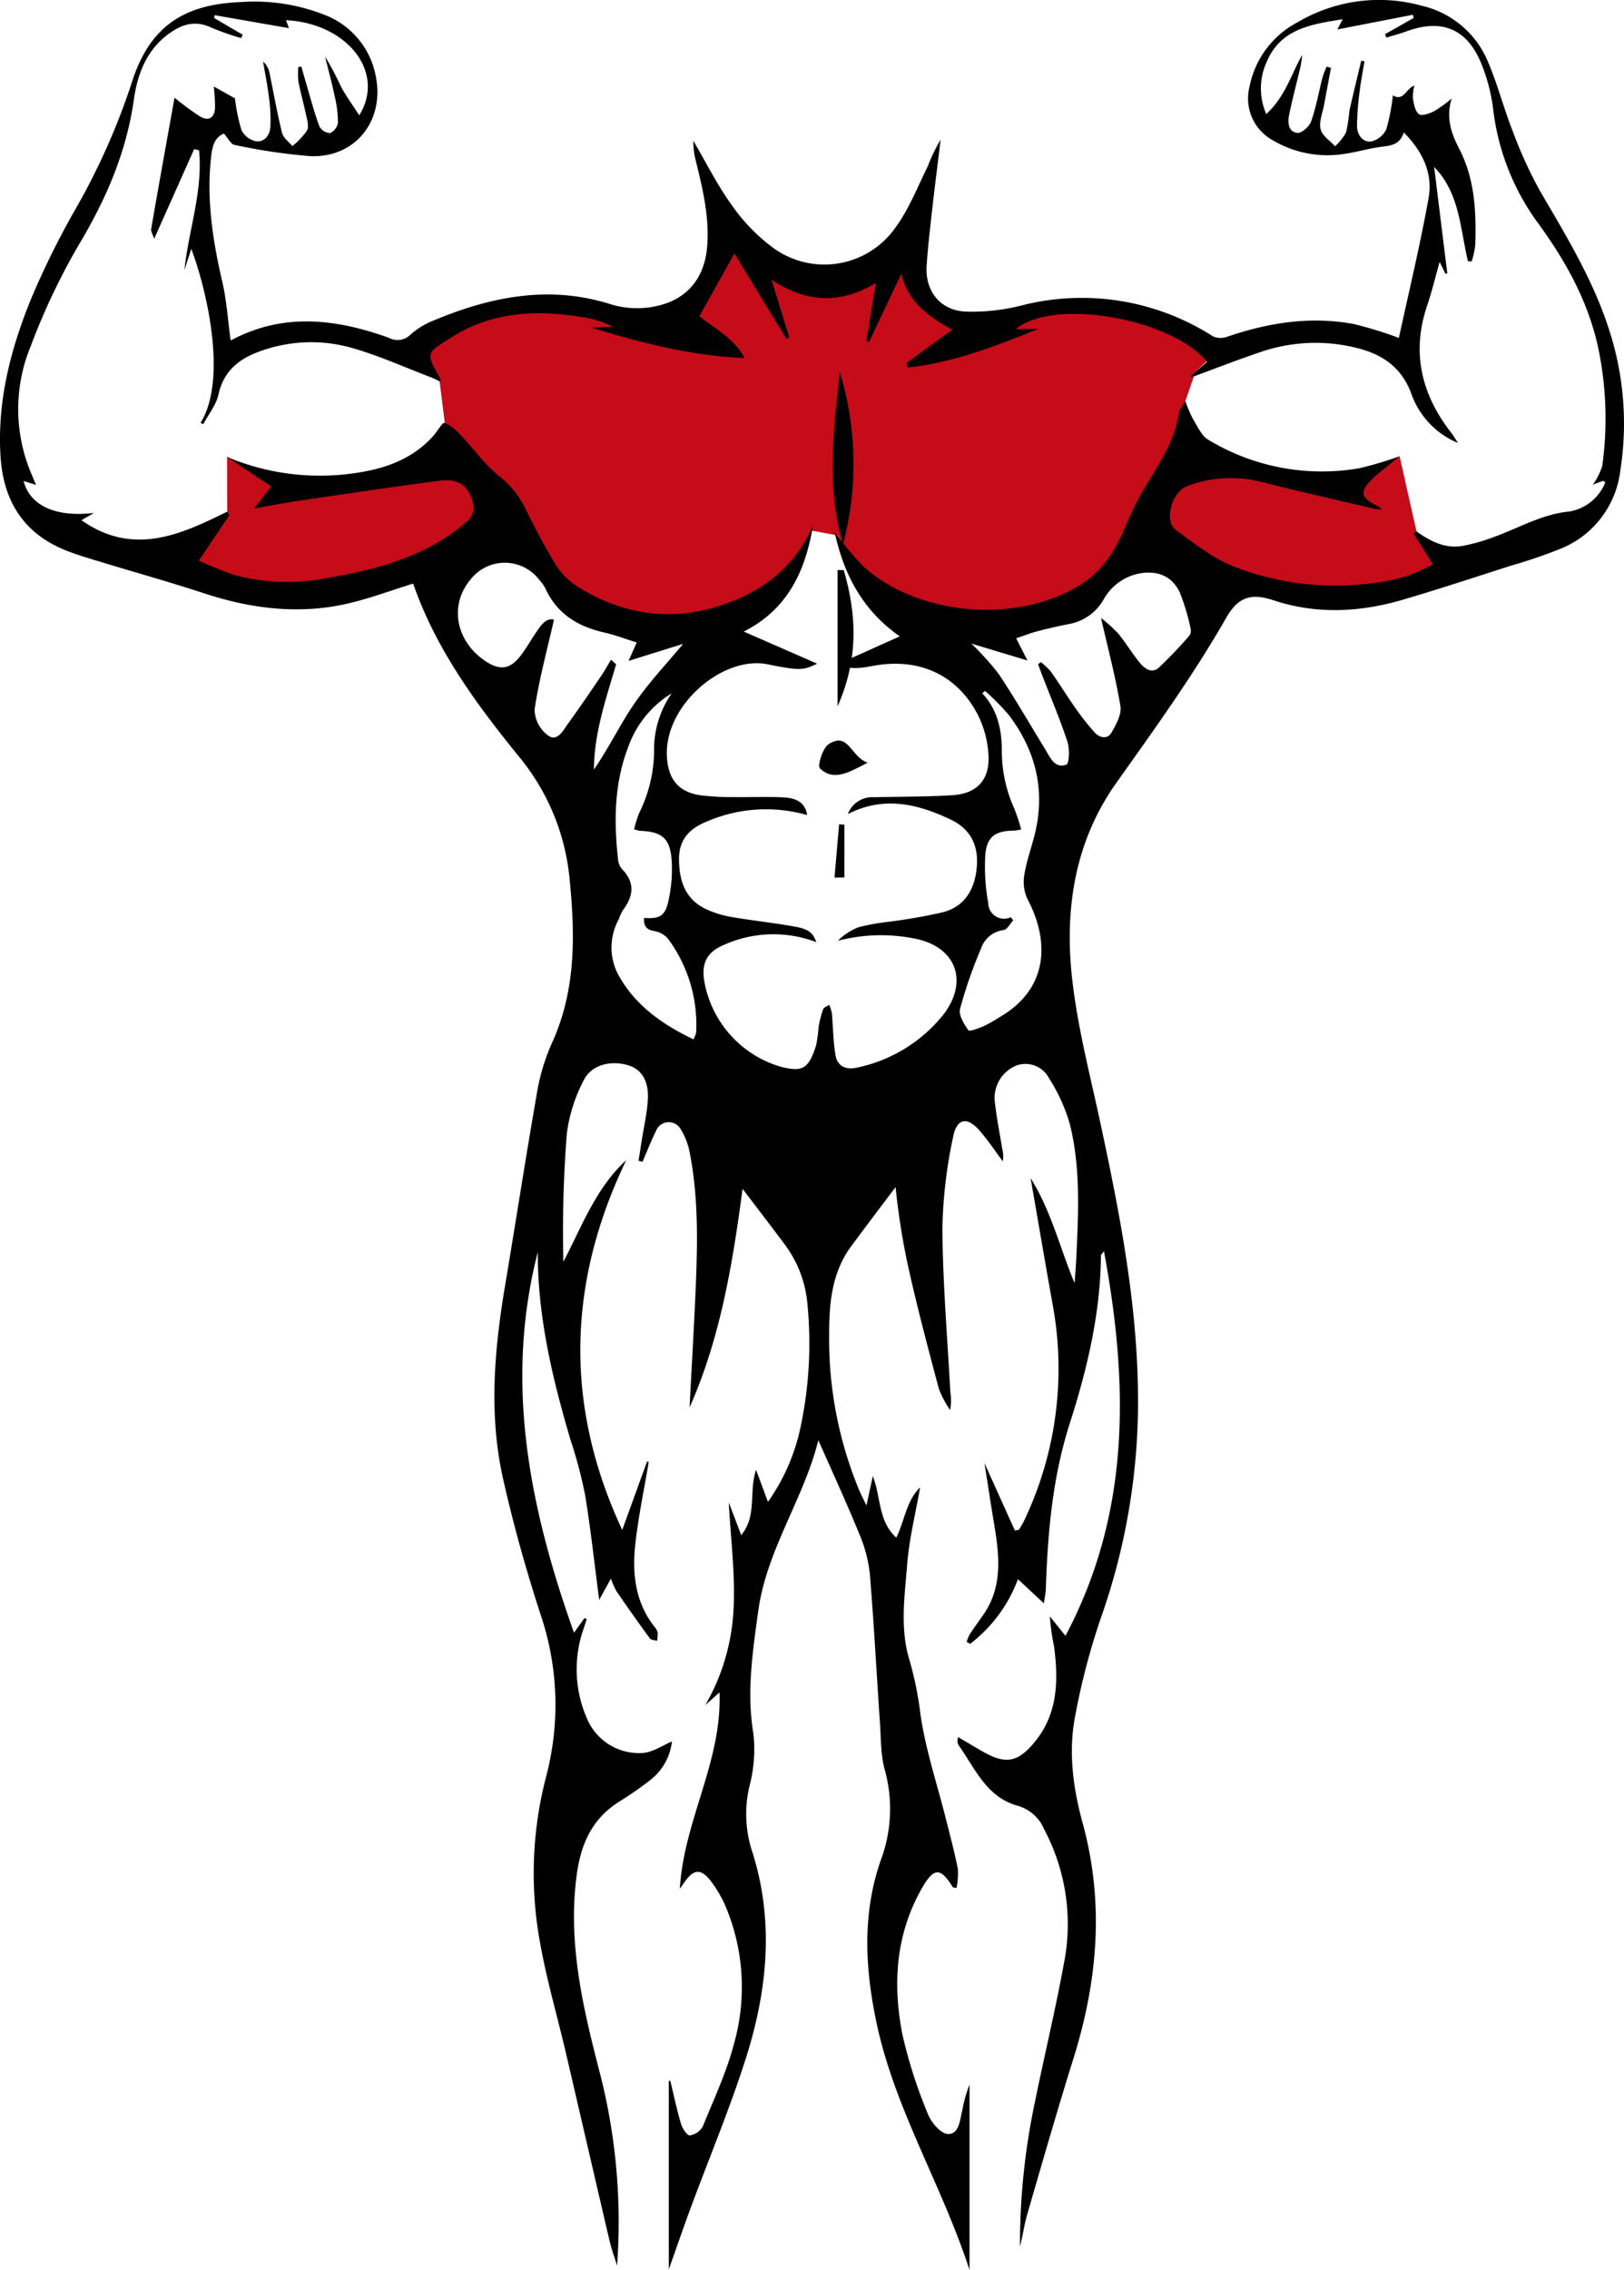 <svg xmlns="http://www.w3.org/2000/svg" width="237.085" height="331.157" viewBox="0 0 237.085 331.157">
  <g id="Group_15" data-name="Group 15" transform="translate(-878.8 -18.233)">
    <path id="Path_6" data-name="Path 6" d="M748.69,161.22l.02,8.01-3.57,4-1.53,3.45,1.02,1.46a22.761,22.761,0,0,0,4.4,1.53c.95,0,5.49.38,6.13.38s5.74-.06,6,0,4.28,0,4.72,0,3-1.21,4.28-1.53,6.19-1.64,6.45-1.84a34.253,34.253,0,0,1,3.45-1.28c.77-.26,2.55-1.47,3.19-1.79a36.841,36.841,0,0,0,2.94-2.96,2.443,2.443,0,0,0,.64-1.76,25.231,25.231,0,0,0-1.18-3.71,24.817,24.817,0,0,0-3.27-2.86c-.27,0-4.61,1.6-4.99,1.79s-7.15.45-7.15.45l-5.01.7-5.65-.13-3.96-.77-2.81-.64Z" transform="translate(163.258 -76.37)" fill="#c50c18"/>
    <path id="Path_7" data-name="Path 7" d="M892.4,161.68,914.55,165l5.31-3.87,2.46,10.94,2.38,3.39.89,2.69s-2.74,1.46-3.13,1.59-7.53,1.28-7.91,1.34-6.38.51-6.7.51-8.23-1.09-8.62-1.15-6.26-1.72-6.83-1.98-3.96-3.32-4.34-3.64-3-3.47-3-3.47v-2.6l1.4-4.34Z" transform="translate(163.258 -76.37)" fill="#c50c18"/>
    <path id="Path_8" data-name="Path 8" d="M890.07,148.83l-1.47,4.25-3.92,15.18-8.43,11.23-5.36,4.09-15.24,2.04-14.51-6.51-3.33-6.4-3.72-.68-5.71,9.37s-7.02,4.47-7.79,4.21-9.59.77-9.59.77l-11.09-4.21-10.34-9.7-6.26-11.62-2.84-4.61-.85-6.78-3.58-3.04,3.32-3.96,4.44-2.92h16.88l5.11,1.51,6.13,2.68,3.34.64,4.19.64,2.04.89-6.23-5.49,5.08-8.3,3.06-2.55,4.09,3.45,7.65,2.55a39.837,39.837,0,0,1,3.84-1.15c.89-.13,4.6-1.53,4.98-1.66s3.32-2.17,3.32-2.17l1.66-1.66-.26,6.89,2.81,3.32,4.17,3.06,5.96-1.53,5.32-1.15h10.21l8.68,2.17,7.91,3.7Z" transform="translate(163.258 -76.37)" fill="#c50c18"/>
    <g id="Group_4" data-name="Group 4" transform="translate(163.258 -76.37)">
      <path id="Path_30" data-name="Path 30" d="M846.29,267.78c-2.26,3-4.41,5.82-6.51,8.67-2.78,3.79-3.19,8.2-3.19,12.7a57.492,57.492,0,0,0,4.39,22.87c.25.58.54,1.14,1.06,2.21.36-1.69.62-2.86.92-4.28,1.22,3.05.73,6.49,3.43,8.98,1.23-2.5,1.45-5.35,3.48-7.34-.67,3.81-1.58,7.44-1.88,11.12-.37,4.69-1.1,9.48.34,14.12a50.358,50.358,0,0,1,1.59,7.89c.75,5.17,2.45,10.21,3.73,15.31.61,2.41,1.25,4.81,1.73,7.24a10.652,10.652,0,0,1-.2,2.77c-.37-.09-.52-.08-.55-.14-1.77-2.88-2.75-2.88-4.47.12-3.86,6.72-4.32,14-2.88,21.37a70.275,70.275,0,0,0,3.73,11.63c.47,1.22,1.89,2.88,2.92,2.9,1.68.04,1.73-2.08,2.1-3.46a20.237,20.237,0,0,1,1.05-3.75v27.05c-4.09-12.58-11.05-23.68-13.66-36.46-1.6-7.8-1.97-15.47.64-23.14a21.345,21.345,0,0,0,.68-13.25c-.65-2.23-.57-4.69-.74-7.05-.5-7.21-.87-14.42-1.47-21.62a20.349,20.349,0,0,0-1.52-5.81c-1.89-4.62-3.99-9.16-6-13.73-2.09,8.51-7.53,15.93-8.77,24.91-.83,6-1.72,11.91-.7,18.01a21.021,21.021,0,0,1-.58,7.54,17.567,17.567,0,0,0,.3,9.27c3.37,10.28,2.34,20.53-.87,30.57-2.36,7.38-5.37,14.55-8.06,21.82-1.06,2.87-2.05,5.77-3.15,8.85V398.16a1.693,1.693,0,0,1,.22.01c.51,2.09.95,4.21,1.56,6.27.2.67.87,1.7,1.28,1.68a2.561,2.561,0,0,0,1.89-1.28c1.65-4.04,3.53-8.04,4.61-12.24a30.341,30.341,0,0,0-1.26-19.86,17.473,17.473,0,0,0-2.13-3.67c-1.48-1.94-2.57-1.83-3.96.23-.12.18-.25.35-.6.86.58-9.99,6.18-18.55,5.79-28.66-.87.78-1.47,1.31-2.06,1.84a31.055,31.055,0,0,0,4.13-14.4c.21-4.98-.44-10-.72-15.16.59,1.54,1.15,3.01,1.82,4.78,2.36-2.86,1.07-6.26,2.17-9.52.63,1.69,1.14,3.06,1.73,4.67a29.217,29.217,0,0,0,4.86-11.39,58.592,58.592,0,0,0,.92-17.33,16.929,16.929,0,0,0-3.34-8.86c-2-2.68-4.04-5.33-6.14-8.09-1.47,11.02-3.25,21.8-7.74,31.89.31-5.92.66-11.84.91-17.76.27-6.52.37-13.04-.9-19.48a9.844,9.844,0,0,0-1.26-3.28,2,2,0,0,0-3.67.24c-.73,1.44-1.3,2.96-1.95,4.44-.19-.05-.39-.09-.58-.14.16-.99.31-1.99.47-2.98.31-1.99.77-3.96.89-5.96.16-2.72-.93-4.4-2.83-4.99-2.59-.79-5.45-.07-6.54,2.2a23.037,23.037,0,0,0-2.45,7.69,180.326,180.326,0,0,0-.51,18.77c2.73-5.23,4.74-10.75,9.17-14.82-8.58,17.86-9.07,35.76-.58,53.94q1.815-4.995,3.63-10l.24.09c-.67,3.99-1.52,7.96-1.96,11.97-.46,4.24-.04,8.41,2.73,11.98a2.292,2.292,0,0,1,.53.91,4.7,4.7,0,0,1-.09,1.23c-.36-.11-.87-.12-1.05-.36-1.67-2.28-3.29-4.58-4.89-6.91a11.518,11.518,0,0,1-.79-1.81c-.61,1.1-1.12,2.02-1.71,3.11-.7-5.29-1.24-10.32-2.06-15.31a65.77,65.77,0,0,0-2.08-7.88c-2.67-9-4.85-18.08-4.83-27.55-4.91,19.08-1.19,37.34,5.29,55.53.56-.79,1.05-1.47,1.53-2.14.11.05.22.1.32.15-.12.39-.24.78-.37,1.17a17.872,17.872,0,0,0,.42,13.35,8.244,8.244,0,0,0,8.26,5c1.45-.16,2.8-1.11,4.14-1.67a8.3,8.3,0,0,1-3.17,5.63,50.546,50.546,0,0,1-4.52,3.14c-4.05,2.55-5.66,6.3-6.25,10.96-1.26,9.88.98,19.23,3.42,28.65a87.419,87.419,0,0,1,2.51,28.09c-.36-1.18-.8-2.35-1.08-3.55-2.15-9.17-4.26-18.34-6.4-27.51-1.29-5.53-2.91-11-3.86-16.59a55.8,55.8,0,0,1,1.01-23.81,41.068,41.068,0,0,0-.92-23.77c-2.09-6.47-3.94-13.05-5.42-19.68-2.09-9.4-1.24-18.85.35-28.26,1.54-9.16,2.95-18.35,4.55-27.5a30.451,30.451,0,0,1,2.16-7.48c3.67-7.87,3.49-16.08,2.65-24.41a32.814,32.814,0,0,0-7.48-17.73c-6.25-7.7-12.08-15.68-15.33-25.1-3.29,1.02-6.39,2.19-9.58,2.92-7.12,1.63-14.11.75-21-1.52-4.94-1.62-9.96-3.02-14.93-4.53-1.59-.48-3.18-.95-4.73-1.53-6.38-2.37-9.54-7.11-9.99-13.77-.54-8.11,1.46-15.79,4.48-23.18a121.255,121.255,0,0,1,6.37-12.88,98.984,98.984,0,0,0,8.25-18.44c2.52-8.1,7.35-11.56,15.89-11.9a27.888,27.888,0,0,1,12.2,1.82,11.934,11.934,0,0,1,7.64,9.32c1.12,6.37-3.19,11.62-9.64,11.33a84.886,84.886,0,0,1-11.05-1.64c-.53-.1-.93-.97-1.54-1.65-1.09.43-1.62,1.43-1.81,2.93-.81,6.4.16,12.61,1.6,18.82.62,2.69.79,5.49,1.18,8.35-.08-.04.06.08.11.04,7.63-4.07,15.35-3.1,23.05-.33a2.639,2.639,0,0,0,3.14-.51,11.589,11.589,0,0,1,3.32-2.02c8.28-3.46,16.73-5.19,25.62-2.46a13.171,13.171,0,0,0,8.05.05c3.75-1.2,5.94-4.13,6.29-8.39.34-4.21-.61-8.24-1.6-12.28a10.868,10.868,0,0,1-.41-3.14c1.85,3.15,3.48,6.45,5.61,9.39a26.74,26.74,0,0,0,6.13,6.29,12.685,12.685,0,0,0,17.61-2.82c2.06-2.75,3.35-6.08,4.89-9.2a24.438,24.438,0,0,1,1.85-3.83c-.42,3.49-.87,6.97-1.26,10.46-.3,2.65-.61,5.3-.78,7.96-.24,3.7,2.03,6.53,5.75,6.66a29.263,29.263,0,0,0,7.9-.84,35.5,35.5,0,0,1,28.15,4.45,2.759,2.759,0,0,0,2.08.06c5.98-2.05,12.09-3.01,18.36-1.88a56.832,56.832,0,0,1,6.7,2.05c1.43-6.6,3.09-13.46,4.34-20.41.65-3.61-.88-6.81-3.63-9.57-.51,1.72-1.77,1.92-3.19,2.09-1.82.22-3.59.77-5.4,1.03a15.637,15.637,0,0,1-10.45-1.93,6.961,6.961,0,0,1-3.47-7.87,13.549,13.549,0,0,1,7-9.38,23.38,23.38,0,0,1,18.18-2.41,13.824,13.824,0,0,1,9.66,8.24c1.39,3.26,2.27,6.73,3.57,10.02a64.3,64.3,0,0,0,3.96,8.69c3.82,6.55,7.79,13.02,10.12,20.3a44.151,44.151,0,0,1,1.64,20.54,14.069,14.069,0,0,1-8.61,11.37,75.259,75.259,0,0,1-7.37,2.52c-5.24,1.68-10.47,3.41-15.75,4.96-6.26,1.83-12.55,2.18-18.89.09-3.32-1.1-5.18-.47-6.92,2.56-4.81,8.4-10.46,16.22-16.05,24.09-5.96,8.4-7.51,18.06-6.5,27.97.74,7.21,2.61,14.31,4.14,21.42,3.04,14.15,5.81,28.33,5.52,42.9a95.017,95.017,0,0,1-5.48,29.74,101.086,101.086,0,0,0-3.67,14.05c-1.03,5.26-.31,10.56,1.09,15.67,3.18,11.61,2.2,22.97-1.34,34.3-2.35,7.51-4.52,15.08-6.72,22.64-.46,1.57-.68,3.21-1.09,4.81a99.933,99.933,0,0,1,2.19-21.13c1.37-6.73,2.99-13.41,4.22-20.16a29.439,29.439,0,0,0-2.85-19.5,6.015,6.015,0,0,0-3.78-3.47c-4.67-1.23-6.3-5.44-8.74-8.86a1.52,1.52,0,0,1-.17-.68,1.64,1.64,0,0,1,.11-.5c1.2.7,2.34,1.38,3.49,2.05,3.42,1.96,5.19,1.68,7.7-1.38,3.36-4.1,3.45-8.93,2.81-13.85a32.992,32.992,0,0,1-.62-4.44c.68.85,1.36,1.7,2.28,2.84,9.52-17.97,9.22-36.68,5.62-56.11-.3.4-.44.5-.44.6-.07,8.45-2.01,16.58-4.56,24.54-2.53,7.89-3.22,15.98-3.49,24.17-.02.56-.15,1.12-.28,2.07-1.39-1.3-2.52-2.36-3.79-3.54a21.158,21.158,0,0,1-6.98,9.44l-.51-.3a6.232,6.232,0,0,1,.45-1.09c.62-.94,1.28-1.85,1.93-2.77,2.98-4.22,2.38-8.86,1.6-13.52-.46-2.74-.87-5.49-1.38-8.7,1.61,3.56,3.02,6.7,4.44,9.84.19-.03.39-.07.58-.1a12.747,12.747,0,0,0,.67-1.12,51.49,51.49,0,0,0,4.21-32.05c-1.07-5.99-2.09-11.99-3.16-18.13,3,4.77,4.27,10.17,6.42,15.32.09-1.3.2-2.6.26-3.9.3-6.46.63-12.95-.95-19.28a25.03,25.03,0,0,0-3.04-6.71,3.88,3.88,0,0,0-4.75-1.87,5.107,5.107,0,0,0-3.19,5.04c.24,2.41.73,4.79,1.12,7.19a4.274,4.274,0,0,1,.07,1.76c-1.08-1.46-2.1-2.97-3.27-4.35-1.87-2.23-3.46-2.01-4,.85a69.468,69.468,0,0,0-1.55,13.36c.06,7.93.73,15.85,1.16,23.78a7.835,7.835,0,0,1-.03,2.64,14.761,14.761,0,0,1-1.64-3.08c-1.61-6.06-3.23-12.12-4.57-18.24A102.4,102.4,0,0,1,846.29,267.78Zm20.8-125.18c-6.17,2.49-12.37,4.91-19.01,5.61l-.24-.63c2.16-1.57,4.32-3.14,6.72-4.88-3.47-1.92-6.38-3.91-7.45-8.14-1.75,3.69-3.22,6.81-4.7,9.93-.13-.04-.27-.09-.4-.13.45-2.76.9-5.52,1.39-8.47-5.25,3.14-10.19,2.86-15.22-.46.9,2.94,1.75,5.68,2.59,8.43-.15.05-.3.1-.44.16-2.57-4.21-5.13-8.41-7.58-12.43-1.7,3.04-3.37,6.03-5.11,9.14,2.13,1.78,5.04,3.14,6.6,6.1-7.73-.29-15.09-2.22-22.37-4.42,1.04-.05,2.09-.09,3.13-.14a13.95,13.95,0,0,0-4.11-1.35c-6.9-1.18-13.63-.91-19.7,3.06-2.95,1.93-3.74,1.9-1.56,5.49a5.185,5.185,0,0,1,.29.85c-.64-.29-1.04-.51-1.46-.67-3.86-1.47-7.65-3.19-11.61-4.31a21.754,21.754,0,0,0-12.8.32c-3.23,1.05-5.79,2.77-6.61,6.48-.34,1.54-1.46,2.91-2.23,4.36-.13-.07-.25-.14-.38-.22,3.93-6.34.93-19.29-1.36-25.37-.36,1.11-.69,2.1-1.01,3.1.62-5.87,2.73-11.53,2.14-17.48l-.71-.18c-1.9,4.27-3.81,8.54-5.84,13.09-.22-.68-.5-1.09-.44-1.44,1.1-6.34,2.25-12.67,3.41-19.15a40.585,40.585,0,0,0,3.73,2.75c1.23.72,2.1.21,2.18-1.21a24.5,24.5,0,0,0-.18-3.17c.93.52,1.96,1.1,3.09,1.73a27.867,27.867,0,0,0,.94,4.6,3.086,3.086,0,0,0,2.12,1.66c1.29.17,2.05-.93,2.12-2.15a24.1,24.1,0,0,0-.21-4.24c-.21-1.75-.57-3.49-.86-5.23a2.954,2.954,0,0,1,.95,1.73c.6,2.89,1.11,5.81,1.82,8.68.18.72.98,1.28,1.5,1.91a10.153,10.153,0,0,0,2.16-2.3c.31-.62-.03-1.62-.2-2.42-.32-1.57-.77-3.11-1.07-4.67a11.751,11.751,0,0,1-.02-2.14l.45-.06c.25.88.49,1.75.75,2.63.6,2.04,1.14,4.1,1.88,6.09a1.889,1.889,0,0,0,1.57.98,2.038,2.038,0,0,0,1.14-1.54,16.773,16.773,0,0,0-.48-3.85c-.41-1.94-.93-3.85-1.4-5.77a42.965,42.965,0,0,1,2.32,4.38c.75,1.39,1.69,2.67,2.67,4.19,3.92-6.37-1.85-13.44-10.69-13.88.15.4.28.77.42,1.16-3.72-.65-7.28-1.27-10.84-1.89-.03.13-.06.27-.09.4,1.4.82,2.79,1.64,4.19,2.45-.08.16-.16.33-.24.49a39.042,39.042,0,0,1-4.3-1.51c-2.42-1.15-4.39-.52-6.4.99-3.2,2.41-4.44,5.87-4.96,9.52-1.09,7.66-4.04,14.48-7.99,21.08a96.968,96.968,0,0,0-7.07,14.88,24.082,24.082,0,0,0,.15,18.72c.2.46.38.92.63,1.51l-1.81-.58c.9,3.61,4.74,5.34,10.28,4.66-.71.41-1.2.7-1.83,1.07,7.48,5.26,14.37,2.17,21.24-1.24.12.16.23.32.35.48-1.42,2.12-2.84,4.23-4.47,6.65a56.532,56.532,0,0,0,5.36,2.15,30.022,30.022,0,0,0,13.4.39c7.47-1.28,14.72-3.22,20.59-8.42a2.632,2.632,0,0,0,.76-2.03c-.49-2.86-2.08-4.13-4.94-3.75-6.93.9-13.84,1.94-20.75,2.95-1.99.29-3.97.69-6.37,1.11,1.06-1.35,1.81-2.3,2.53-3.21-2.22-1.48-4.35-2.9-6.47-4.32a35,35,0,0,0,18.5,2.39c4.43-.61,8.54-1.99,11.64-5.47.58-.65,1.34-1.99,1.65-1.89a6.982,6.982,0,0,1,2.34,1.81c.76.74,1.42,1.59,2.14,2.38a25.66,25.66,0,0,0,3.29,3.45,13.588,13.588,0,0,1,4.17,5.19c1.33,2.7,2.73,5.39,4.32,7.94a10.154,10.154,0,0,0,3.09,3.1c6.17,3.86,12.87,5.11,19.92,3.08,6.49-1.86,11.67-5.51,14.49-11.95-1.08,6.63-3.73,12.25-10.1,15.45,3.69,1.61,7.18,3.14,10.72,4.69-1.84.83-2.2,1.14-7.15.1-6.58-1.39-15.15,5.94-14.79,13.37.16,3.41,1.71,5.31,5.08,5.75a39.324,39.324,0,0,0,4.61.24c2.49.04,4.98-.1,7.46.05,2.13.13,3.09,1.03,3.32,2.57a21.733,21.733,0,0,0-14.53.9c-2.48.96-4.19,2.55-4.17,5.54.02,3.21.92,5.87,4,7.31a14.963,14.963,0,0,0,3.72,1.13c3.15.54,6.34.86,9.47,1.45,1.85.35,2.4.97,2.86,2.21a17.616,17.616,0,0,0-13.45.38c-2.41.99-3.23,2.51-2.98,4.87a15.837,15.837,0,0,0,11.36,12.96c3,.73,3.96.33,5.05-3.21a22.374,22.374,0,0,0,.35-2.64,14.8,14.8,0,0,1,.66-2.56c.11-.29.59-.45.89-.66a6.08,6.08,0,0,1,.38,1.19c.19,2.07.19,4.18.55,6.22.28,1.61,1.62,2.12,3.14,1.75a21.9,21.9,0,0,0,12.51-7.62c3.92-4.98,1.9-10.15-4.31-11.24a24.847,24.847,0,0,0-11.01.36,8.586,8.586,0,0,1,3.03-1.98,33.149,33.149,0,0,1,4.36-.79,79.056,79.056,0,0,0,8.02-1.41c3.07-.85,4.52-3.22,4.85-6.34.35-3.26-.8-5.74-3.78-7.16-4.85-2.31-9.8-3.48-15.03-.8a3.815,3.815,0,0,1,3.85-2.46c3.79-.1,7.59-.06,11.37-.29,3.58-.21,5.5-2.2,5.32-5.77a14.8,14.8,0,0,0-1.53-5.92c-3-5.82-8.45-8.33-14.95-7.25-1.8.3-3.62.79-5.4-.23,3.01-1.35,5.91-2.66,8.93-4.01-5.44-3.8-8.17-9.03-9.51-15.2a45.651,45.651,0,0,0,4.25,5.05c8.02,7.19,22.24,8.33,31.46,2.73,3.37-2.04,5.27-5.13,6.75-8.62a43.294,43.294,0,0,1,2.47-5.08c2.14-3.68,4.7-7.14,5.34-11.52.06-.44.45-.84.93-1.68a19.97,19.97,0,0,0,1.12,2.63c.67,1.07,1.25,2.45,2.25,3.02a32.054,32.054,0,0,0,22.05,4.14,53.6,53.6,0,0,0,5.84-1.74c-.82.66-1.37,1.1-1.91,1.55-.6.49-1.22.95-1.78,1.48-2.24,2.14-2.11,2.97.6,4.29a3.115,3.115,0,0,1,.5.41,4.235,4.235,0,0,1-.82-.01c-5.59-1.31-11.19-2.58-16.76-3.98a17.921,17.921,0,0,0-10.82.6c-2.28.84-3.43,5.13-1.67,6.41,2.76,2.01,5.54,4.24,8.67,5.41a41.027,41.027,0,0,0,20.46,2.29,22.285,22.285,0,0,0,8.41-2.68c-1.01-1.6-1.92-3.04-2.83-4.47.13-.12.27-.24.4-.36,2.03,1.44,4.2,2.57,6.73,2.14a27.506,27.506,0,0,0,4.93-1.43c3.52-1.3,6.79-3.22,10.67-3.59a6.9,6.9,0,0,0,5.27-4.26c-.11-.07-.22-.15-.33-.22-.44.16-.88.33-1.49.56a10.1,10.1,0,0,0,1.37-2.7,50.362,50.362,0,0,0-.42-16.43c-1.35-7.05-4.67-13.13-8.81-18.83a35,35,0,0,1-6.69-16.8,26.192,26.192,0,0,0-1.67-6.51c-2.06-5.2-5.76-6.76-10.94-4.88-.98.36-1.99.62-2.99.93-.06-.17-.12-.34-.19-.5,1.4-.79,2.79-1.58,4.19-2.37-.04-.15-.09-.31-.13-.46-3.61.7-7.22,1.4-11.02,2.14.28-.53.48-.91.78-1.49-4.58.73-9.01,1.38-11.05,6.12a9.306,9.306,0,0,0-.11,7.71c2.81-2.56,3.63-5.82,5.25-8.62a15.113,15.113,0,0,1-.43,2.45c-.5,2.13-1.07,4.25-1.5,6.39-.22,1.09-.05,2.42,1.24,2.53.64.05,1.74-.95,2-1.7.72-2.05,1.1-4.23,1.64-6.35a13.841,13.841,0,0,1,.62-1.62c.21.06.42.13.63.19q-.5,2.64-.99,5.29c-.22,1.22-.78,2.52-.53,3.64.21.94,1.37,1.67,2.11,2.5a7.912,7.912,0,0,0,1.61-2.01,24.355,24.355,0,0,0,.49-3.15c.54-2.45,1.15-4.89,1.73-7.33.16.04.31.07.47.11-.23,1.39-.51,2.78-.68,4.18a40.958,40.958,0,0,0-.41,5.29c.02,1.19.8,2.37,2.07,2.21a3.263,3.263,0,0,0,2.21-1.79,29.542,29.542,0,0,0,.96-4.94c1.58.98,1.94-1.08,3.14-1.41a6.637,6.637,0,0,0-.22,1.88c.14.82.33,1.88.89,2.28.44.31,1.55-.1,2.24-.45a19.054,19.054,0,0,0,2.53-1.84c-.87,2.82-.04,5.14,1.08,7.3,2.31,4.44,2.51,9.2,2.37,14.02a13.014,13.014,0,0,1-.52,2.43h-.55c-1.15-4.76-1.19-9.93-4.94-13.76q.96,7.755,1.92,15.52c-.09.02-.19.03-.28.05-.26-.53-.51-1.05-.84-1.71-.64,2.26-1.13,4.33-1.81,6.33-2.35,6.91-.84,13.05,3.56,18.66.25.32.45.68.94,1.42a12.137,12.137,0,0,1-6.84-7.25c-1.4-3.74-4.15-5.65-7.77-6.57a24.681,24.681,0,0,0-14.19.54c-3.39,1.14-6.73,2.45-10.09,3.68-.05-.06-.1-.11-.15-.17.8-.69,1.6-1.38,2.39-2.07-5.27-6.39-22.51-9.36-27.91-4.77C864.98,142.6,866.03,142.6,867.09,142.6ZM796.42,185c-1.03,4.52-2.2,8.8-2.84,13.15a4.885,4.885,0,0,0,2.03,3.79c1.37.9,2.19-.87,2.92-1.86,1.67-2.3,3.26-4.65,4.86-7,.49-.72.9-1.49,1.35-2.23l.75.66c-1.47,5.02-3.21,9.99-3.24,15.35,2.18-3.14,3.8-6.56,5.91-9.63,2.16-3.13,4.81-5.92,7.11-8.69-2.29.71-4.96,1.54-7.97,2.48.5-1.11.81-1.82,1.2-2.69-1.7-.53-3.19-1.1-4.73-1.45-3.84-.87-6.9-2.7-8.6-6.42a6.183,6.183,0,0,0-.93-1.3,6.318,6.318,0,0,0-9.9-.14c-3.29,3.76-2.32,9.17,2.16,12.09,2,1.31,3.48,1.14,4.96-.74.95-1.21,1.68-2.58,2.57-3.83C794.66,185.61,795.38,184.73,796.42,185Zm79.86-.24a23.6,23.6,0,0,1,2.49,2.24c1.12,1.37,2.04,2.91,3.16,4.28.69.84,1.74,1.65,2.76.74a59.235,59.235,0,0,0,4.51-4.72,1.309,1.309,0,0,0,.15-1.02,31.049,31.049,0,0,0-1.57-5.24c-1.14-2.43-3.31-3.25-5.93-2.77a7.636,7.636,0,0,0-5.25,3.89,7.311,7.311,0,0,1-5.1,3.5c-1.51.3-3.01.64-4.5,1.03-1,.26-1.96.65-3.11,1.03.56,1.11.98,1.93,1.65,3.24-3.06-.92-5.69-1.71-8.2-2.47a39.995,39.995,0,0,1,4.01,4.45c2.39,3.58,4.54,7.32,6.79,10.99.73,1.19,1.37,2.84,3.08,2.22.42-.15.5-2.28.16-3.32-1.05-3.2-2.37-6.31-3.59-9.45-.24-.62-.47-1.26-.7-1.88.14-.1.28-.2.42-.29a10.336,10.336,0,0,1,1.44,1.36c1.23,1.74,2.34,3.56,3.57,5.3a36.751,36.751,0,0,0,2.85,3.61c.73.79,1.86,1,2.44-.01.68-1.16,1.49-2.65,1.3-3.84C878.43,193.48,877.33,189.37,876.28,184.76ZM813.6,195.75a15.085,15.085,0,0,0-6.35,7.84c-2.03,5.28-2.1,10.76-1.49,16.29a2.61,2.61,0,0,0,.55,1.47c1.98,2,1.73,3.99.15,6.06a6.851,6.851,0,0,0-.58,1.29,8.537,8.537,0,0,0-.19,7.89c2.42,4.57,6.44,7.41,11.09,9.64a4.2,4.2,0,0,0,.39-.97,21.1,21.1,0,0,0-4.05-13.63,3.354,3.354,0,0,0-2.05-1.2c-1.25-.19-1.55-.82-1.51-1.91,2.3.14,3.08-.25,3.57-2.51a20.955,20.955,0,0,0,.46-5.96c-.24-3.19-1.44-4.12-4.62-4.24a4.9,4.9,0,0,1-.86-.23,17.708,17.708,0,0,1,.74-2.36,20.7,20.7,0,0,0,2.18-8.88A14.408,14.408,0,0,1,813.6,195.75Zm49.52,32.66c.11.15.22.3.34.45-.46.49-.87,1.35-1.38,1.42a4,4,0,0,0-3.3,2.65,68.026,68.026,0,0,0-3.08,8.84c-.24.91.57,2.22,1.21,3.13.16.23,1.55-.3,2.32-.63a22.14,22.14,0,0,0,2.31-1.32c6.94-4.04,7.35-10.87,3.99-17.21a5.951,5.951,0,0,1-.45-3.5c.32-2.01,1.04-3.96,1.53-5.95,1.59-6.41.13-12.2-3.8-17.39a35.693,35.693,0,0,0-3.46-3.5c-.14.11-.28.23-.42.34,2.24,2.38,2.86,5.29,2.87,8.38a20.289,20.289,0,0,0,1.81,8.43,29.672,29.672,0,0,1,1.01,3.06,7.613,7.613,0,0,1-1.05.17c-2.66.02-3.94.83-4.18,3.46a29.73,29.73,0,0,0,.43,7.16A2.307,2.307,0,0,0,863.12,228.41Z"/>
      <path id="Path_31" data-name="Path 31" d="M838.62,173.99c-2.49-8.35-1.36-16.76-.49-25.16A45.966,45.966,0,0,1,838.62,173.99Z"/>
      <path id="Path_32" data-name="Path 32" d="M837.82,197.65V177.76c.3,0,.6.01.9.01C840.57,184.17,840.96,190.53,837.82,197.65Z"/>
      <path id="Path_33" data-name="Path 33" d="M842.2,205.86c-2.89,1.54-5,2.71-6.96.84-.39-.37.39-2.97,1.28-3.54C839.46,201.3,839.67,204.98,842.2,205.86Z"/>
      <path id="Path_34" data-name="Path 34" d="M837.37,222.63q.33-3.885.67-7.77c.26.02.51.03.77.05v7.7C838.33,222.61,837.85,222.62,837.37,222.63Z"/>
    </g>
  </g>
</svg>

